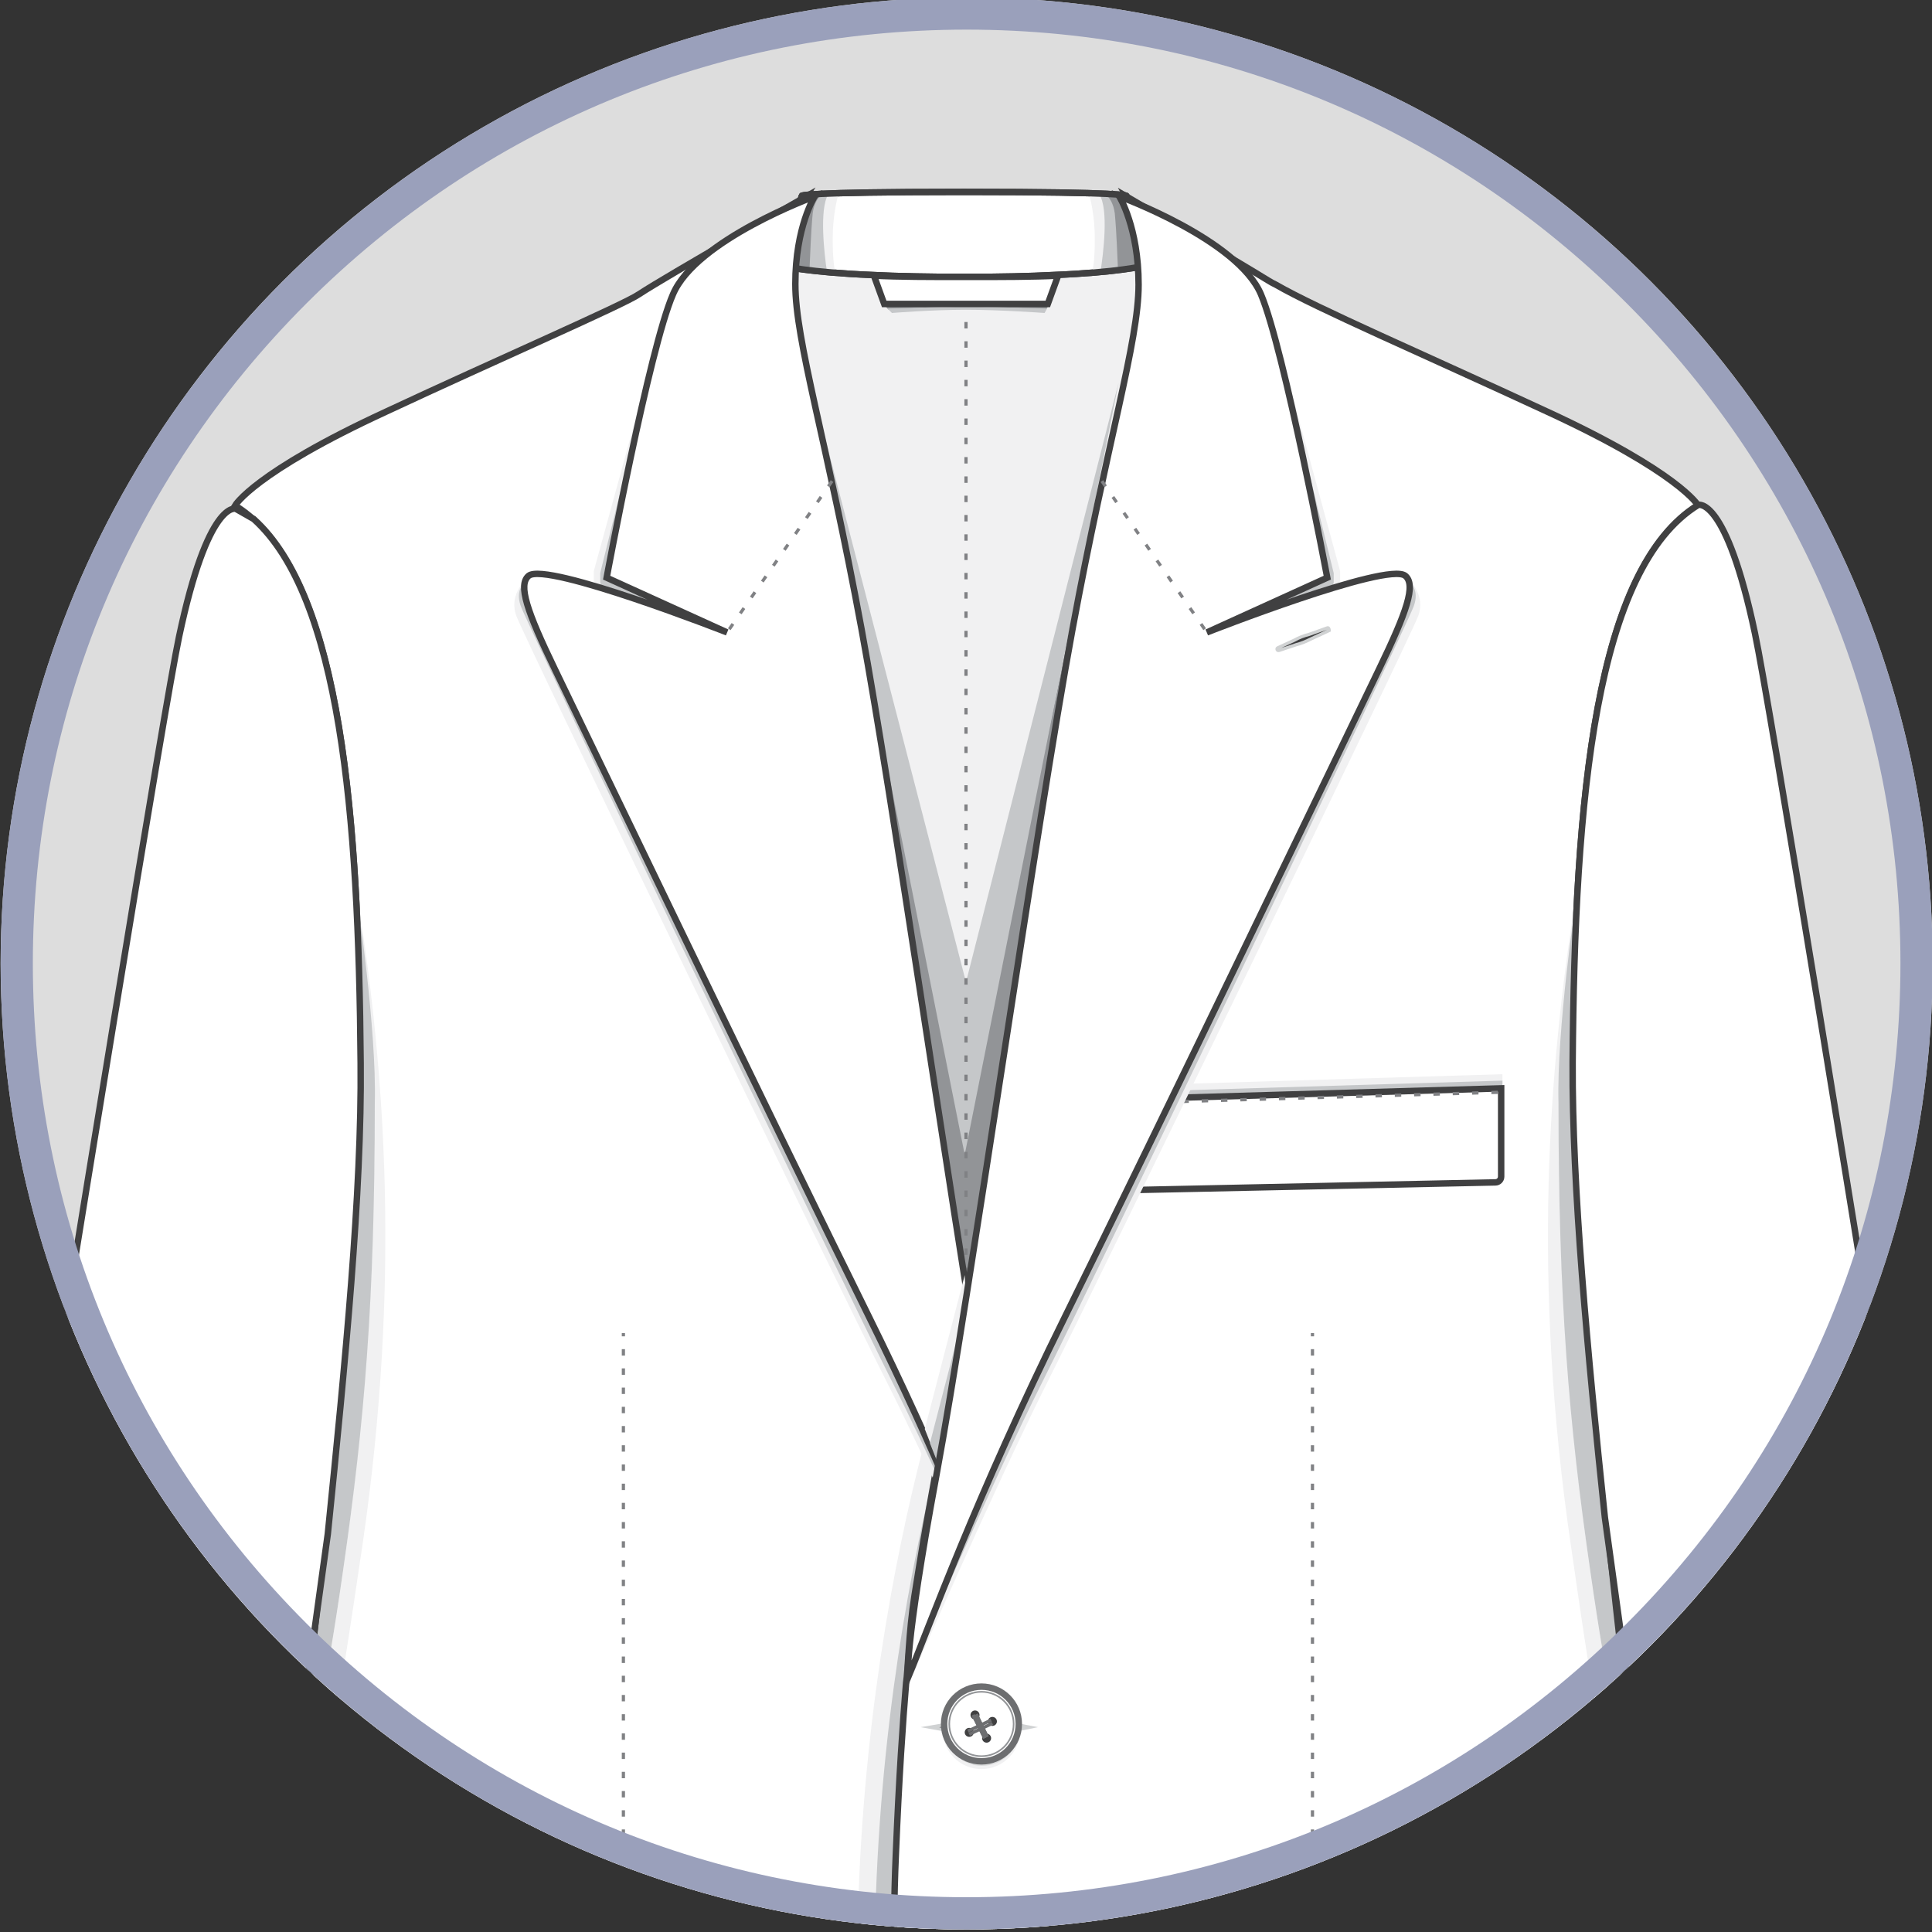 <?xml version="1.0" encoding="utf-8"?>
<!-- Generator: Adobe Illustrator 19.0.0, SVG Export Plug-In . SVG Version: 6.00 Build 0)  -->
<svg version="1.1" id="Layer_1" xmlns="http://www.w3.org/2000/svg" xmlns:xlink="http://www.w3.org/1999/xlink" x="0px" y="0px"
	 viewBox="0 0 300 300" style="enable-background:new 0 0 300 300;" xml:space="preserve">
<rect x="0" y="0" width="300" height="300" fill="#333333" stroke="none"/>
<style type="text/css">
	.st0{clip-path:url(#SVGID_2_);}
	.st1{clip-path:url(#XMLID_3_);}
	.st2{fill:#F1F1F2;stroke:#404041;stroke-miterlimit:10;}
	.st3{fill:#FFFFFF;stroke:#404041;stroke-miterlimit:10;}
	.st4{fill:#929497;}
	.st5{fill:#F1F1F2;}
	.st6{fill:#C5C7C9;}
	.st7{fill:none;stroke:#404041;stroke-miterlimit:10;}
	.st8{fill:none;stroke:#808184;stroke-width:0.5;stroke-miterlimit:10;}
	.st9{fill:none;stroke:#808184;stroke-width:0.5;stroke-miterlimit:10;stroke-dasharray:0.999,1.998;}
	.st10{fill:none;stroke:#808184;stroke-width:0.5;stroke-miterlimit:10;stroke-dasharray:1,2;}
	.st11{fill:#404041;stroke:#D0D2D3;stroke-width:0.5;stroke-miterlimit:10;}
	.st12{fill:none;stroke:#808184;stroke-width:0.5;stroke-miterlimit:10;stroke-dasharray:0.994,1.989;}
	.st13{fill:none;stroke:#808184;stroke-width:0.5;stroke-miterlimit:10;stroke-dasharray:1.017,2.033;}
	.st14{fill:none;stroke:#808184;stroke-width:0.5;stroke-miterlimit:10;stroke-dasharray:1.018,2.035;}
	.st15{fill:#DBDCDD;}
	.st16{fill:#FFFFFF;stroke:#6D6E70;stroke-miterlimit:10;}
	.st17{fill:#FFFFFF;stroke:#929497;stroke-width:0.25;stroke-miterlimit:10;}
	.st18{fill:#404041;}
	.st19{fill:none;stroke:#6D6E70;stroke-width:0.5;stroke-miterlimit:10;}
	.st20{fill:#FFFFFF;stroke:#6D6E70;stroke-width:0.5;stroke-miterlimit:10;}
	.st21{fill:none;stroke:#6D6E70;stroke-width:0.25;stroke-miterlimit:10;}
	.st22{fill:#9AA0BB;}
</style>
<g>
	<defs>
		<circle id="SVGID_1_" cx="150.1" cy="149.6" r="150"/>
	</defs>
	<use xlink:href="#SVGID_1_"  style="overflow:visible;fill:#DDDDDD;"/>
	<clipPath id="SVGID_2_">
		<use xlink:href="#SVGID_1_"  style="overflow:visible;"/>
	</clipPath>
	<g id="XMLID_254_" class="st0">
		<defs>
			<rect id="XMLID_4044_" x="-13.5" width="327.1" height="300"/>
		</defs>
		<clipPath id="XMLID_3_">
			<use xlink:href="#XMLID_4044_"  style="overflow:visible;"/>
		</clipPath>
		<g class="st1">
			<g>
				<g>
					<g>
						<polygon class="st2" points="174.5,35.7 184.4,46.9 147.4,211.4 115.6,46.9 125.1,35.7 						"/>
						<path class="st3" d="M174.9,30.4c0,0,0.1-0.6-24.9-0.6c-0.1,0-0.2,0-0.3,0c-0.1,0-0.2,0-0.3,0c-25,0-24.9,0.6-24.9,0.6
							l-3,10.9c0,0,4.1,1,13.9,1.4c3.8,0.2,8.8,0.3,14.4,0.3c5.7,0,10.1-0.1,13.9-0.3c9.9-0.4,13.9-1.4,13.9-1.4L174.9,30.4z"/>
						<g>
							<path class="st4" d="M129.2,30.1c0,0-2.6,2.9-2.4,6.6c0.2,3.7,0.4,4.9,0.4,4.9h-5.5l3-11.1L129.2,30.1z"/>
							<path class="st5" d="M130.2,30.1c-0.7,0-1.3,0-1.8,0.1c-1.5,2.4-1.5,9.3-1.4,11.8c0.8,0.1,1.7,0.1,2.7,0.2
								c-0.2-0.7-0.4-2.3-0.4-5.1C129.3,33.7,129.9,31.2,130.2,30.1z"/>
							<path class="st6" d="M128.6,30.2c-0.4,0-0.7,0-1,0c-0.6,0.5-1.2,1.4-1.4,2.9c-0.3,3.1-0.4,7-0.5,8.8c0.8,0.1,1.7,0.2,2.7,0.2
								C128,39.5,127.2,32.5,128.6,30.2z"/>
						</g>
						<g>
							<path class="st4" d="M170.2,30.1c0,0,2.6,2.9,2.4,6.6c-0.2,3.7-0.4,4.9-0.4,4.9h5.7l-3.3-11.1L170.2,30.1z"/>
							<path class="st5" d="M169.1,30.1c0.7,0,1.3,0,1.8,0.1c1.5,2.4,1.5,9.3,1.4,11.8c-0.8,0.1-1.7,0.1-2.7,0.2
								c0.2-0.7,0.4-2.3,0.4-5.1C170,33.7,169.4,31.2,169.1,30.1z"/>
							<path class="st6" d="M170.7,30.2c0.4,0,0.7,0,1,0c0.6,0.5,1.2,1.4,1.4,2.9c0.3,3.1,0.4,7,0.5,8.8c-0.8,0.1-1.7,0.2-2.7,0.2
								C171.3,39.5,172.2,32.5,170.7,30.2z"/>
						</g>
						<path class="st7" d="M174.9,30.4c0,0,0.1-0.6-24.9-0.6c-0.1,0-0.2,0-0.3,0c-0.1,0-0.2,0-0.3,0c-25,0-24.9,0.6-24.9,0.6
							l-3,10.9c0,0,4.1,1,13.9,1.4c3.8,0.2,8.8,0.3,14.4,0.3c5.7,0,10.1-0.1,13.9-0.3c9.9-0.4,13.9-1.4,13.9-1.4L174.9,30.4z"/>
						<g>
							<polygon class="st4" points="126.4,64.3 150,175 173.1,64.3 158,195.6 149.2,215.5 142.3,194.4 							"/>
							<polygon class="st6" points="149.8,179.3 173.7,59.4 150,152.5 125.9,59.4 							"/>
						</g>
						<g>
							<g>
								<line class="st8" x1="150" y1="44.5" x2="150" y2="45"/>
								<line class="st9" x1="150" y1="47" x2="150" y2="198.8"/>
								<line class="st8" x1="150" y1="199.8" x2="150" y2="200.3"/>
							</g>
						</g>
						<path class="st4" d="M137.1,47.2l0.9,0.9c0,0,6.5-0.5,12-0.5c5.5,0,12.4,0.5,12.4,0.5l0.6-0.9H137.1z"/>
						<path class="st6" d="M137.8,47.9l0.7,0.7c0,0,6.1-0.5,11.5-0.5c5.4,0,12.2,0.5,12.2,0.5l0.4-0.7L150,47.6L137.8,47.9z"/>
						<path class="st3" d="M150,43c-5.7,0-10.4,0-14.3-0.2l1.6,4.4H150h0.1h12.6l1.6-4.4C160.5,43,155.7,43,150,43z"/>
					</g>
					<path class="st2" d="M162.7,438.1c0-0.7,0-25.3,0-25.3h-25.4v25.3H162.7z"/>
					<g>
						<polygon class="st4" points="150.2,422.3 140.4,444.3 150,409.1 160,444.6 						"/>
						<polygon class="st6" points="150,426.7 140.4,444.3 150,419.3 160,444.6 						"/>
					</g>
					<path class="st3" d="M163.6,289.5c-2.3-52.5-4.9-38.4-4.9-38.4l-4.5-37.8l-3.5-7.6c-5.4-27.1-12.1-60.6-13.4-69.8
						C135.1,121,121,73.5,121,73.5c-4.5-28.7,4.2-43,4.2-43s-21.6,12.3-26,15.2C96.9,47.3,76.9,56,60,63.9
						c-20.6,9.5-23.5,14.6-23.5,14.6c15.9,9.8,19.2,45.2,19.5,86.6c0.3,41.5-11.2,112.2-12.6,149c-1.5,38.2-9.3,132-9.3,132
						s68.2,17.4,86.9,12.3c18.6-5.1,20.1-15.6,23.8-25.2l5.5-19.2C150.2,414,165.9,342.1,163.6,289.5z"/>
					<g>
						<path class="st5" d="M56.3,239.8c6-41.1,3.4-74.1-0.7-99.9c0.8,5.1,1.2,14.1,1.3,15.4c0.7,8.7,1.4,17.7,1.2,26.4
							c-0.2,18.2-1.5,39.1-4.8,62c-2.8,19.6-4.9,28.3-6.4,31.7c-0.3,2.8-0.6,5.5-0.8,8.2C49.8,283.3,52.4,266.2,56.3,239.8z"/>
						<path class="st6" d="M52.6,223.1c-1.8,17.7-3.9,35.8-5.7,52.3c1.5-3.4,3.6-12.1,6.4-31.7c3.3-22.9,4.9-41.7,4.9-72.4l0-0.1
							c0.3-11.1-2.7-31.8-2.7-30.9C57.2,165,54.3,208.4,52.6,223.1z"/>
					</g>
					<path class="st3" d="M56,165.1c-0.3-38.9-3.2-72.4-16.6-84.5L36.6,79c0,0-4.3-1.4-8.8,19.9c-4.5,21.3-52.6,323.9-52.6,323.9
						s8,7,24.6,7.6c16.6,0.6,25-3.5,25-3.5l26.1-188.7C53.6,211.7,56.2,185,56,165.1z"/>
					<g>
						<path class="st5" d="M151.9,197.8c0,0-18.8,44.7-18.8,108.2s21,109.4,21,109.4l-2.2-77.1l3.1-135L151.9,197.8z"/>
						<path class="st6" d="M154.6,197.8c0,0-18.8,44.7-18.8,108.2s21,109.4,21,109.4l-2.2-77.1l3.1-135L154.6,197.8z"/>
					</g>
					<g>
						<path class="st3" d="M244.2,165.1c0.3-41.5,3.6-76.8,19.5-86.6c0,0-2.9-5.1-23.5-14.6c-19.4-9-35.7-16-42.1-19.7
							c-0.4-0.2-0.8-0.4-1.1-0.6c-5.5-3.4-22.1-13.1-22.1-13.1s7.9,14.3,3.5,43c0,0-14.2,47.5-16.4,62.4
							c-2.2,14.9-16.6,91.5-18.6,103.3c-0.5,3.1-1,6-1.4,8.6c-0.9,5.7-1,11.7-1.3,13.5c-0.5,6-1.1,14.6-1.6,26.8
							C136.8,340.7,150,414,150,414l5.7,19.4c3.7,9.7,4.9,19.9,23.6,25s84.4-12.3,84.4-12.3s-5.4-93.8-6.9-132
							C255.4,277.3,243.9,206.6,244.2,165.1z"/>
					</g>
					<g>
						<path class="st5" d="M243.9,239.8c-6-41.1-3.4-74.1,0.7-99.9c-0.8,5.1-1.2,14.1-1.3,15.4c-0.7,8.7-1.4,17.7-1.2,26.4
							c0.2,18.2,1.5,39.1,4.8,62c2.8,19.6,4.9,28.3,6.4,31.7c0.3,2.8,0.6,5.5,0.8,8.2C250.3,283.3,247.7,266.2,243.9,239.8z"/>
						<path class="st6" d="M247.6,223.1c1.8,17.7,3.9,35.8,5.7,52.3c-1.5-3.4-3.6-12.1-6.4-31.7c-3.3-22.9-4.9-41.7-4.9-72.4l0-0.1
							c-0.3-11.1,2.7-31.8,2.7-30.9C243,165,245.8,208.4,247.6,223.1z"/>
					</g>
					<path class="st3" d="M272.5,98.3c-4.5-21.3-8.8-19.9-8.8-19.9l0,0c-15.9,9.8-19.2,45.2-19.5,86.6c-0.1,19.3,2.3,45,5,70.6
						l26.3,190.6c0,0,8.4,4.1,25,3.5c16.6-0.6,24.6-7.6,24.6-7.6S277,119.6,272.5,98.3z"/>
				</g>
			</g>
			<g>
				<polygon class="st5" points="233.3,169.4 233.3,166.8 173.9,168.6 173.9,171.1 				"/>
				<polygon class="st6" points="233.3,170.4 233.3,167.8 173.9,169.6 173.9,172.1 				"/>
				<path class="st3" d="M233.1,169v13.7c0,0.5-0.4,0.9-0.9,0.9l-56.8,1.2c-0.5,0-0.9-0.4-0.9-0.9v-13.2L233.1,169z"/>
				<line class="st10" x1="174.6" y1="171.3" x2="233.1" y2="169.6"/>
			</g>
			<g>
				<g>
					<g>
						<g>
							<path class="st5" d="M82.2,89.5c0,0-3.4,2.5-2,6.2c1.4,3.7,49.1,102.3,57.5,118.9c2.9,5.7,6.3,13.1,9.7,20.3
								c2.6,5.6,4.4-6.8,4.4-6.8l-2.7-11.7L92.2,96.7L82.2,89.5z"/>
							<path class="st6" d="M83,89.5c0,0-3.5,1-2.1,4.7c1.4,3.7,49.3,103.8,57.6,120.3c2.7,5.3,5.9,12.1,9,18.9c1.6,3.6,4.3-9,4.3-9
								l-1.8-8L93,96.7L83,89.5z"/>
							<polygon class="st5" points="103.2,48.6 92.2,88.7 92.2,90.2 94.4,94.6 112.3,102 116.7,102.1 104,57.8 							"/>
							<polygon class="st6" points="103.2,48.6 93.2,89 93.2,90.5 96.7,99.3 111.9,106.9 119.6,102.1 106.9,57.8 							"/>
						</g>
						<path class="st3" d="M126.5,30.5c0,0-18.4,6.7-22,15.2c-3.7,8.5-10.3,44-10.3,44l18.7,8.5c0,0-28-11-30.8-8.8
							c-1.7,1.4-0.3,5.5,4.1,14.6c3.2,6.6,34.7,72.1,48.7,100.4c5.3,10.7,9.6,20.3,13.1,28.4c1.3,3.1,7.2-6.3,6.9-7.7
							c-0.6-3.3-1.3-3.3-2.1-7.9c-5.5-32.9-14.2-93.2-19-119.4c-5.5-29.8-10.3-44.8-10.3-53.7S126.5,30.5,126.5,30.5z"/>
						<line class="st10" x1="129.2" y1="74.7" x2="112.9" y2="98.2"/>
					</g>
					<g>
						<polygon class="st5" points="149.8,198 143.6,221.9 145.5,226.7 150.3,206.2 						"/>
						<polygon class="st6" points="150.6,200.2 144.4,224.1 146.3,228.9 151.1,208.4 						"/>
					</g>
					<g>
						<path class="st5" d="M218.2,89.5c0,0,3.4,2.5,2,6.2S171,198,162.7,214.5c-8.3,16.5-21.4,46.6-21.4,46.6l10-44.8l56.9-119.7
							L218.2,89.5z"/>
						<path class="st6" d="M217.4,89.5c0,0,3.5,1,2.1,4.7c-1.4,3.7-49.3,103.8-57.6,120.3s-20.9,46-20.9,46l9.5-44.2l56.9-119.7
							L217.4,89.5z"/>
						<polygon class="st5" points="197.2,48.6 208.1,88.7 208.1,90.2 205.9,94.6 188.1,102 183.6,102.1 196.4,57.8 						"/>
						<polygon class="st6" points="197.2,48.6 207.1,89 207.1,90.5 203.6,99.3 188.5,106.9 180.7,102.1 193.5,57.8 						"/>
					</g>
					<path class="st3" d="M173.8,30.5c0,0,18.4,6.7,22,15.2s10.3,44,10.3,44l-18.7,8.5c0,0,28-11,30.8-8.8c1.7,1.4,0.3,5.5-4.1,14.6
						c-3.2,6.6-34.7,72.1-48.7,100.4c-14,28.3-21.1,48.2-24.4,56.1c0,0-0.7-3.9,4.4-31.4S161,127.6,166.5,97.9s10.3-44.8,10.3-53.7
						S173.8,30.5,173.8,30.5z"/>
					<path class="st11" d="M206.1,97.5l-2.8,1c-0.8,0.2-1.6,0.5-2.3,0.9l-2.6,1.2c-0.2,0.1-0.1,0.5,0.2,0.4l2.7-0.9
						c0.8-0.2,1.5-0.5,2.3-0.9l2.8-1.3C206.4,97.7,206.3,97.4,206.1,97.5z"/>
					<line class="st10" x1="171.1" y1="74.7" x2="187.4" y2="98.2"/>
				</g>
			</g>
			<g>
				<g>
					<g>
						<g>
							<line class="st8" x1="203.8" y1="207" x2="203.8" y2="207.5"/>
							<line class="st12" x1="203.8" y1="209.5" x2="203.8" y2="312.9"/>
							<line class="st8" x1="203.8" y1="313.9" x2="203.8" y2="314.4"/>
						</g>
					</g>
					<g>
						<path class="st5" d="M195.5,318.1l-1.3,17.7c-0.6,10.1,4.2,13.2,9.2,13.2h54.7l-0.2-4.6L195.5,318.1z"/>
						<path class="st6" d="M195.5,317.5L195,332c-0.6,10.1,2.8,15.7,8.6,15.7h54.6l-0.2-4.6L195.5,317.5z"/>
						<path class="st3" d="M195.5,321.9v-5.1H257l1.5,29.8h-53.7c-7.1,0-9.2-8.4-9.2-15.5l0,0V321.9z"/>
						<g>
							<g>
								<line class="st8" x1="196" y1="319.9" x2="196.5" y2="319.9"/>
								<line class="st13" x1="198.6" y1="319.9" x2="255.5" y2="319.9"/>
								<line class="st8" x1="256.5" y1="319.9" x2="257" y2="319.9"/>
							</g>
						</g>
					</g>
				</g>
				<g>
					<g>
						<g>
							<line class="st8" x1="96.8" y1="207" x2="96.8" y2="207.5"/>
							<line class="st12" x1="96.8" y1="209.5" x2="96.8" y2="312.9"/>
							<line class="st8" x1="96.8" y1="313.9" x2="96.8" y2="314.4"/>
						</g>
					</g>
					<g>
						<path class="st5" d="M105.1,318.1l1.3,17.7c0.6,10.1-4.2,13.2-9.2,13.2H42.5l0.2-4.6L105.1,318.1z"/>
						<path class="st6" d="M105.1,317.5l0.6,14.5c0.6,10.1-2.8,15.7-8.6,15.7H42.5l0.2-4.6L105.1,317.5z"/>
						<path class="st3" d="M105.1,321.9v-5.1H43.6l-1.5,29.8h53.7c7.1,0,9.2-8.4,9.2-15.5l0,0V321.9z"/>
						<g>
							<g>
								<line class="st8" x1="104.7" y1="319.9" x2="104.2" y2="319.9"/>
								<line class="st14" x1="102.1" y1="319.9" x2="45.1" y2="319.9"/>
								<line class="st8" x1="44.1" y1="319.9" x2="43.6" y2="319.9"/>
							</g>
						</g>
					</g>
				</g>
			</g>
			<g>
				<g id="XMLID_9417_">
					<circle id="XMLID_9432_" class="st5" cx="152.4" cy="268.7" r="6"/>
					<circle id="XMLID_9431_" class="st15" cx="152.5" cy="268.4" r="5.8"/>
					<polygon id="XMLID_9430_" class="st11" points="159.9,268.2 152.6,266.8 144.4,268.2 152.6,269.7 					"/>
					<circle id="XMLID_9429_" class="st16" cx="152.4" cy="267.7" r="5.8"/>
					<circle id="XMLID_9428_" class="st17" cx="152.4" cy="267.7" r="5"/>
					<circle id="XMLID_9427_" class="st18" cx="151.4" cy="266.3" r="0.7"/>
					<circle id="XMLID_9426_" class="st18" cx="153.2" cy="269.9" r="0.7"/>
					<line id="XMLID_9425_" class="st19" x1="151.1" y1="266.3" x2="152.9" y2="269.9"/>
					<line id="XMLID_9424_" class="st19" x1="151.6" y1="266.2" x2="153.3" y2="269.7"/>
					<line id="XMLID_9423_" class="st19" x1="151.1" y1="266.3" x2="152.9" y2="269.9"/>
					<line id="XMLID_9422_" class="st19" x1="151.6" y1="266.2" x2="153.3" y2="269.7"/>
					<circle id="XMLID_9421_" class="st18" cx="150.5" cy="269" r="0.7"/>
					<circle id="XMLID_9420_" class="st18" cx="154.1" cy="267.3" r="0.7"/>
					<line id="XMLID_9419_" class="st19" x1="150.5" y1="269.3" x2="154.1" y2="267.6"/>
					<line id="XMLID_9418_" class="st19" x1="150.3" y1="268.8" x2="153.9" y2="267.1"/>
				</g>
				<g id="XMLID_9401_">
					<circle id="XMLID_9416_" class="st5" cx="152.4" cy="334.3" r="6"/>
					<circle id="XMLID_9415_" class="st15" cx="152.5" cy="334" r="5.8"/>
					<polygon id="XMLID_9414_" class="st11" points="159.9,333.8 152.6,332.4 144.4,333.8 152.6,335.3 					"/>
					<circle id="XMLID_9413_" class="st16" cx="152.4" cy="333.3" r="5.8"/>
					<circle id="XMLID_9412_" class="st17" cx="152.4" cy="333.3" r="5"/>
					<circle id="XMLID_9411_" class="st18" cx="151.4" cy="331.9" r="0.7"/>
					<circle id="XMLID_9410_" class="st18" cx="153.2" cy="335.5" r="0.7"/>
					<line id="XMLID_9409_" class="st19" x1="151.1" y1="331.9" x2="152.9" y2="335.5"/>
					<line id="XMLID_9408_" class="st19" x1="151.6" y1="331.8" x2="153.3" y2="335.3"/>
					<line id="XMLID_9407_" class="st19" x1="151.1" y1="331.9" x2="152.9" y2="335.5"/>
					<line id="XMLID_9406_" class="st19" x1="151.6" y1="331.8" x2="153.3" y2="335.3"/>
					<circle id="XMLID_9405_" class="st18" cx="150.5" cy="334.6" r="0.7"/>
					<circle id="XMLID_9404_" class="st18" cx="154.1" cy="332.9" r="0.7"/>
					<line id="XMLID_9403_" class="st19" x1="150.5" y1="334.9" x2="154.1" y2="333.2"/>
					<line id="XMLID_9402_" class="st19" x1="150.3" y1="334.4" x2="153.9" y2="332.7"/>
				</g>
			</g>
			<g>
				<g>
					<g id="XMLID_13930_">
						<path class="st11" d="M319.1,401.8l-4.2,0.3l-4,1.2c-0.3,0.1-0.2,0.5,0.1,0.4l4.2-0.3l4-1.2
							C319.5,402.1,319.4,401.8,319.1,401.8z"/>
						<circle id="XMLID_13942_" class="st5" cx="316.4" cy="402.7" r="3.1"/>
						<circle id="XMLID_13941_" class="st15" cx="316.5" cy="402.6" r="3"/>
						<circle id="XMLID_13940_" class="st20" cx="316.4" cy="402.2" r="3"/>
						<circle id="XMLID_13939_" class="st17" cx="316.4" cy="402.2" r="2.6"/>
						<circle id="XMLID_13938_" class="st18" cx="315.9" cy="401.5" r="0.4"/>
						<circle id="XMLID_13937_" class="st18" cx="316.8" cy="403.4" r="0.4"/>
						<line id="XMLID_13936_" class="st21" x1="315.8" y1="401.5" x2="316.7" y2="403.4"/>
						<line id="XMLID_13935_" class="st21" x1="316" y1="401.4" x2="316.9" y2="403.3"/>
						<circle id="XMLID_13934_" class="st18" cx="315.5" cy="402.9" r="0.4"/>
						<circle id="XMLID_13933_" class="st18" cx="317.3" cy="402" r="0.4"/>
						<line id="XMLID_13932_" class="st21" x1="315.5" y1="403" x2="317.3" y2="402.1"/>
						<line id="XMLID_13931_" class="st21" x1="315.4" y1="402.8" x2="317.2" y2="401.9"/>
					</g>
					<g id="XMLID_13917_">
						<path class="st11" d="M317.8,394.9l-4.2,0.3l-4,1.2c-0.3,0.1-0.2,0.5,0.1,0.4l4.2-0.3l4-1.2
							C318.2,395.3,318.1,394.9,317.8,394.9z"/>
						<circle id="XMLID_13929_" class="st5" cx="315.1" cy="395.8" r="3.1"/>
						<circle id="XMLID_13928_" class="st15" cx="315.2" cy="395.7" r="3"/>
						<circle id="XMLID_13927_" class="st20" cx="315.1" cy="395.3" r="3"/>
						<circle id="XMLID_13926_" class="st17" cx="315.1" cy="395.3" r="2.6"/>
						<circle id="XMLID_13925_" class="st18" cx="314.7" cy="394.6" r="0.4"/>
						<circle id="XMLID_13924_" class="st18" cx="315.6" cy="396.5" r="0.4"/>
						<line id="XMLID_13923_" class="st21" x1="314.5" y1="394.6" x2="315.4" y2="396.5"/>
						<line id="XMLID_13922_" class="st21" x1="314.8" y1="394.5" x2="315.7" y2="396.4"/>
						<circle id="XMLID_13921_" class="st18" cx="314.2" cy="396" r="0.4"/>
						<circle id="XMLID_13920_" class="st18" cx="316" cy="395.1" r="0.4"/>
						<line id="XMLID_13919_" class="st21" x1="314.2" y1="396.1" x2="316" y2="395.2"/>
						<line id="XMLID_13918_" class="st21" x1="314.1" y1="395.9" x2="315.9" y2="395"/>
					</g>
					<g id="XMLID_13904_">
						<path class="st11" d="M320.4,408.7l-4.2,0.3l-4,1.2c-0.3,0.1-0.2,0.5,0.1,0.4l4.2-0.3l4-1.2
							C320.7,409,320.7,408.7,320.4,408.7z"/>
						<circle id="XMLID_13916_" class="st5" cx="317.7" cy="409.6" r="3.1"/>
						<circle id="XMLID_13915_" class="st15" cx="317.8" cy="409.5" r="3"/>
						<circle id="XMLID_13914_" class="st20" cx="317.7" cy="409.1" r="3"/>
						<circle id="XMLID_13913_" class="st17" cx="317.7" cy="409.1" r="2.6"/>
						<circle id="XMLID_13912_" class="st18" cx="317.2" cy="408.4" r="0.4"/>
						<circle id="XMLID_13911_" class="st18" cx="318.1" cy="410.2" r="0.4"/>
						<line id="XMLID_13910_" class="st21" x1="317.1" y1="408.4" x2="318" y2="410.2"/>
						<line id="XMLID_13909_" class="st21" x1="317.3" y1="408.3" x2="318.2" y2="410.1"/>
						<circle id="XMLID_13908_" class="st18" cx="316.7" cy="409.8" r="0.4"/>
						<circle id="XMLID_13907_" class="st18" cx="318.6" cy="408.9" r="0.4"/>
						<line id="XMLID_13906_" class="st21" x1="316.7" y1="409.9" x2="318.6" y2="409"/>
						<line id="XMLID_13905_" class="st21" x1="316.6" y1="409.7" x2="318.5" y2="408.8"/>
					</g>
					<g id="XMLID_13891_">
						<path class="st11" d="M321.7,415.5l-4.2,0.3l-4,1.2c-0.3,0.1-0.2,0.5,0.1,0.4l4.2-0.3l4-1.2C322,415.9,322,415.5,321.7,415.5z
							"/>
						<circle id="XMLID_13903_" class="st5" cx="319" cy="416.5" r="3.1"/>
						<circle id="XMLID_13902_" class="st15" cx="319" cy="416.4" r="3"/>
						<circle id="XMLID_13901_" class="st20" cx="319" cy="415.9" r="3"/>
						<circle id="XMLID_13900_" class="st17" cx="319" cy="415.9" r="2.6"/>
						<circle id="XMLID_13899_" class="st18" cx="318.5" cy="415.3" r="0.4"/>
						<circle id="XMLID_13898_" class="st18" cx="319.4" cy="417.1" r="0.4"/>
						<line id="XMLID_13897_" class="st21" x1="318.3" y1="415.3" x2="319.3" y2="417.1"/>
						<line id="XMLID_13896_" class="st21" x1="318.6" y1="415.2" x2="319.5" y2="417"/>
						<circle id="XMLID_13895_" class="st18" cx="318" cy="416.6" r="0.4"/>
						<circle id="XMLID_13894_" class="st18" cx="319.9" cy="415.7" r="0.4"/>
						<line id="XMLID_13893_" class="st21" x1="318" y1="416.8" x2="319.9" y2="415.9"/>
						<line id="XMLID_13892_" class="st21" x1="317.9" y1="416.5" x2="319.8" y2="415.6"/>
					</g>
				</g>
				<g>
					<g id="XMLID_13878_">
						<path class="st11" d="M-17.9,401.8l4.2,0.3l4,1.2c0.3,0.1,0.2,0.5-0.1,0.4l-4.2-0.3l-4-1.2C-18.2,402.1-18.2,401.8-17.9,401.8
							z"/>
						<circle id="XMLID_13890_" class="st5" cx="-15.2" cy="402.7" r="3.1"/>
						<circle id="XMLID_13889_" class="st15" cx="-15.3" cy="402.6" r="3"/>
						<circle id="XMLID_13888_" class="st20" cx="-15.2" cy="402.2" r="3"/>
						<circle id="XMLID_13887_" class="st17" cx="-15.2" cy="402.2" r="2.6"/>
						<circle id="XMLID_13886_" class="st18" cx="-14.7" cy="401.5" r="0.4"/>
						<circle id="XMLID_13885_" class="st18" cx="-15.6" cy="403.4" r="0.4"/>
						<line id="XMLID_13884_" class="st21" x1="-14.6" y1="401.5" x2="-15.5" y2="403.4"/>
						<line id="XMLID_13883_" class="st21" x1="-14.8" y1="401.4" x2="-15.7" y2="403.3"/>
						<circle id="XMLID_13882_" class="st18" cx="-14.2" cy="402.9" r="0.4"/>
						<circle id="XMLID_13881_" class="st18" cx="-16.1" cy="402" r="0.4"/>
						<line id="XMLID_13880_" class="st21" x1="-14.2" y1="403" x2="-16.1" y2="402.1"/>
						<line id="XMLID_13879_" class="st21" x1="-14.1" y1="402.8" x2="-16" y2="401.9"/>
					</g>
					<g id="XMLID_13865_">
						<path class="st11" d="M-16.6,394.9l4.2,0.3l4,1.2c0.3,0.1,0.2,0.5-0.1,0.4l-4.2-0.3l-4-1.2C-17,395.3-16.9,394.9-16.6,394.9z"
							/>
						<circle id="XMLID_13877_" class="st5" cx="-13.9" cy="395.8" r="3.1"/>
						<circle id="XMLID_13876_" class="st15" cx="-14" cy="395.7" r="3"/>
						<circle id="XMLID_13875_" class="st20" cx="-13.9" cy="395.3" r="3"/>
						<circle id="XMLID_13874_" class="st17" cx="-13.9" cy="395.3" r="2.6"/>
						<circle id="XMLID_13873_" class="st18" cx="-13.4" cy="394.6" r="0.4"/>
						<circle id="XMLID_13872_" class="st18" cx="-14.3" cy="396.5" r="0.4"/>
						<line id="XMLID_13871_" class="st21" x1="-13.3" y1="394.6" x2="-14.2" y2="396.5"/>
						<line id="XMLID_13870_" class="st21" x1="-13.5" y1="394.5" x2="-14.4" y2="396.4"/>
						<circle id="XMLID_13869_" class="st18" cx="-13" cy="396" r="0.4"/>
						<circle id="XMLID_13868_" class="st18" cx="-14.8" cy="395.1" r="0.4"/>
						<line id="XMLID_13867_" class="st21" x1="-13" y1="396.1" x2="-14.8" y2="395.2"/>
						<line id="XMLID_13866_" class="st21" x1="-12.9" y1="395.9" x2="-14.7" y2="395"/>
					</g>
					<g id="XMLID_13852_">
						<path class="st11" d="M-19.2,408.7l4.2,0.3l4,1.2c0.3,0.1,0.2,0.5-0.1,0.4l-4.2-0.3l-4-1.2C-19.5,409-19.4,408.7-19.2,408.7z"
							/>
						<circle id="XMLID_13864_" class="st5" cx="-16.5" cy="409.6" r="3.1"/>
						<circle id="XMLID_13863_" class="st15" cx="-16.5" cy="409.5" r="3"/>
						<circle id="XMLID_13862_" class="st20" cx="-16.5" cy="409.1" r="3"/>
						<circle id="XMLID_13861_" class="st17" cx="-16.5" cy="409.1" r="2.6"/>
						<circle id="XMLID_13860_" class="st18" cx="-16" cy="408.4" r="0.4"/>
						<circle id="XMLID_13859_" class="st18" cx="-16.9" cy="410.2" r="0.4"/>
						<line id="XMLID_13858_" class="st21" x1="-15.8" y1="408.4" x2="-16.7" y2="410.2"/>
						<line id="XMLID_13857_" class="st21" x1="-16.1" y1="408.3" x2="-17" y2="410.1"/>
						<circle id="XMLID_13856_" class="st18" cx="-15.5" cy="409.8" r="0.4"/>
						<circle id="XMLID_13855_" class="st18" cx="-17.4" cy="408.9" r="0.4"/>
						<line id="XMLID_13854_" class="st21" x1="-15.5" y1="409.9" x2="-17.4" y2="409"/>
						<line id="XMLID_13853_" class="st21" x1="-15.4" y1="409.7" x2="-17.3" y2="408.8"/>
					</g>
					<g id="XMLID_13839_">
						<path class="st11" d="M-20.5,415.5l4.2,0.3l4,1.2c0.3,0.1,0.2,0.5-0.1,0.4l-4.2-0.3l-4-1.2C-20.8,415.9-20.7,415.5-20.5,415.5
							z"/>
						<circle id="XMLID_13851_" class="st5" cx="-17.8" cy="416.5" r="3.1"/>
						<circle id="XMLID_13850_" class="st15" cx="-17.8" cy="416.4" r="3"/>
						<circle id="XMLID_13849_" class="st20" cx="-17.8" cy="415.9" r="3"/>
						<circle id="XMLID_13848_" class="st17" cx="-17.8" cy="415.9" r="2.6"/>
						<circle id="XMLID_13847_" class="st18" cx="-17.3" cy="415.3" r="0.4"/>
						<circle id="XMLID_13846_" class="st18" cx="-18.2" cy="417.1" r="0.4"/>
						<line id="XMLID_13845_" class="st21" x1="-17.1" y1="415.3" x2="-18" y2="417.1"/>
						<line id="XMLID_13844_" class="st21" x1="-17.4" y1="415.2" x2="-18.3" y2="417"/>
						<circle id="XMLID_13843_" class="st18" cx="-16.8" cy="416.6" r="0.4"/>
						<circle id="XMLID_13842_" class="st18" cx="-18.7" cy="415.7" r="0.4"/>
						<line id="XMLID_13841_" class="st21" x1="-16.8" y1="416.8" x2="-18.7" y2="415.9"/>
						<line id="XMLID_13840_" class="st21" x1="-16.7" y1="416.5" x2="-18.5" y2="415.6"/>
					</g>
				</g>
			</g>
		</g>
	</g>
	<g id="XMLID_1_" class="st0">
		<defs>
			<rect id="XMLID_4932_" x="-13.5" width="327.1" height="300"/>
		</defs>
		<clipPath id="XMLID_4_">
			<use xlink:href="#XMLID_4932_"  style="overflow:visible;"/>
		</clipPath>
	</g>
	<g class="st0">
		<path class="st22" d="M150.1,4.6c38.7,0,75.1,15.1,102.5,42.5c27.4,27.4,42.5,63.8,42.5,102.5s-15.1,75.1-42.5,102.5
			c-27.4,27.4-63.8,42.5-102.5,42.5S75,279.5,47.6,252.1C20.2,224.7,5.1,188.3,5.1,149.6S20.2,74.5,47.6,47.1
			C75,19.7,111.4,4.6,150.1,4.6 M150.1-0.4c-82.8,0-150,67.2-150,150s67.2,150,150,150s150-67.2,150-150S232.9-0.4,150.1-0.4
			L150.1-0.4z"/>
	</g>
</g>
</svg>

